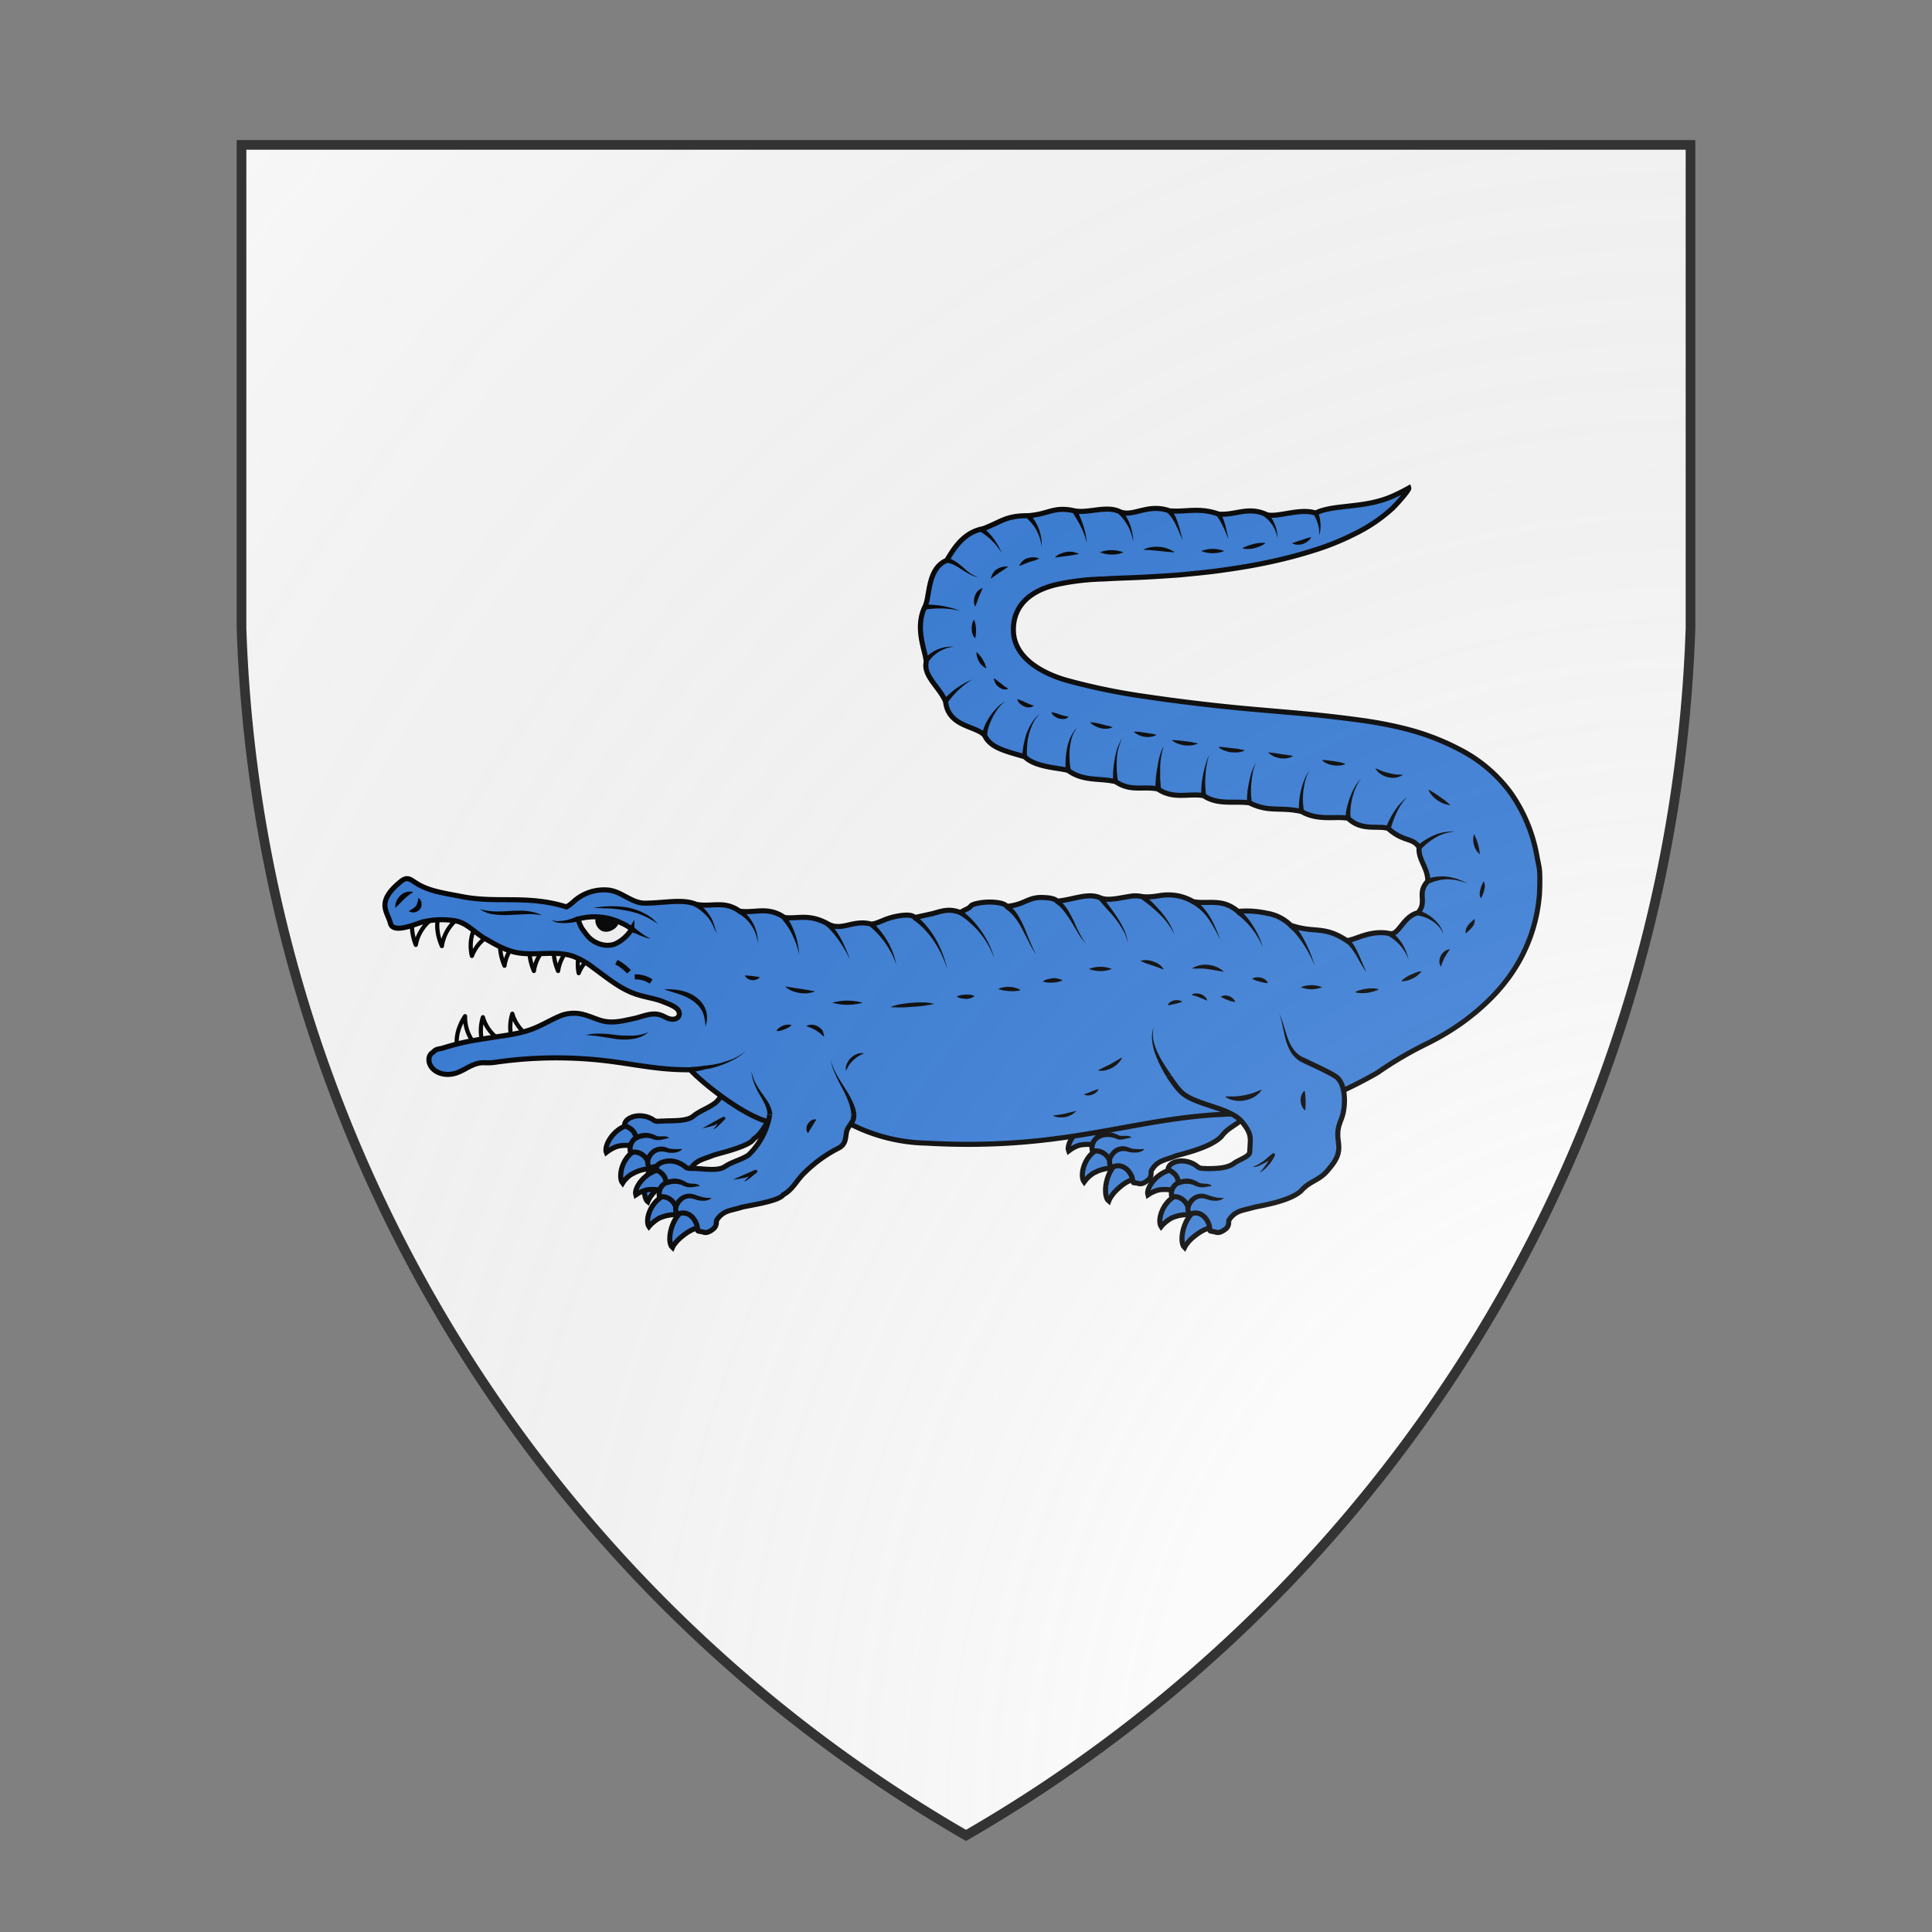 <svg id="coaworld_burg_137_burg_137_s0" width="500" height="500" viewBox="0 10 200 200" xmlns="http://www.w3.org/2000/svg" xmlns:x="http://www.w3.org/1999/xlink"><rect x="0" y="10" width="200" height="200" fill="#808080" stroke="none"/><defs><clipPath id="heater_coaworld_burg_137_burg_137_s0"><path d="m25,25 h150 v50 a150,150,0,0,1,-75,125 a150,150,0,0,1,-75,-125 z"/></clipPath><g id="crocodile_coaworld_burg_137_burg_137_s0" stroke-width=".35"><g><path class="secondary" d="M109.05 119.34c-.95.53-1.2 1.82-.9 2.23.17-.24.46-.52.71-.64.6-.32 1.15-.36 1.78-.27"/><path class="secondary" d="M110.36 120.32c-.8.75-.9 2.25-.51 2.57.1-.27.34-.57.54-.76.22-.2.71-.7 1.35-.76m-3.05-3.8c-1.07.2-1.79 1.39-1.61 1.86.22-.17.58-.38.87-.42.7-.1 1.2.03 1.77.3"/><g><path d="M107.95 111.14c.29.37.57.74.92 1.04 1.03.87 3.47.81 4.38 1.8.75.82.61 1.07.65 2.02.02.29-.76.6-1.02.84-.46.4-1.33.47-1.86.5-.16 0-.46.06-.64-.07-.15-.1-.7-.44-1.32-.3-.58.14-.7.42-.7.62.63.26.71.58.77.87a.87.87 0 0 0-.4 1c.64-.16 1.1.35 1.18.64-.03.25.09.51.3.41.6-.23 1.17.29 1.3.93.04.22.01.18.22.2.23.03.23.09.45.03.13-.04.23-.12.34-.19.37-.29.2-.59.28-.7.39-.7.95-.71 1.6-.98.32-.13 2.37-.53 3.2-1.34.55-.75 1.16-.78 1.71-1.52.3-.39.6-.8.68-1.28.08-.51-.08-.79-.12-1.31-.04-.72.21-.94.3-1.66.07-.72-.05-1.76-.6-2.21-.37-.3-2.09-.9-2.53-1.1"/></g><g stroke="none" fill="#000"><path d="M109.73 120.07a1.4 1.4 0 0 1 .4-.7 1.03 1.03 0 0 1 .98-.22l.18.06c.1.04.2.07.31.08.22.02.43.02.67.01l.02.04c-.19.17-.47.22-.72.2-.13 0-.26-.02-.39-.05l-.16-.05h-.15a.72.72 0 0 0-.52.19 1.09 1.09 0 0 0-.3.5l-.32-.06zm-.68-1.76a1.45 1.45 0 0 1 1.26-.06l.14.06.12.05c.04.03.15.03.24.03h.3a.58.58 0 0 1 .3.09l-.02.03-.28.06-.29.06c-.1.01-.2.04-.33 0l-.15-.06-.13-.04a1.57 1.57 0 0 0-.51-.06c-.18.01-.34.06-.5.14l-.15-.3z"/></g><path class="secondary" d="M77.15 119.4c-.94.55-1.16 1.85-.85 2.25.15-.25.44-.53.69-.65.6-.33 1.13-.39 1.77-.32"/><path class="secondary" d="M78.5 120.36c-.78.76-.85 2.26-.46 2.57.1-.26.33-.56.54-.76.2-.21.7-.72 1.32-.79m-3.15-3.75c-1.06.23-1.75 1.43-1.57 1.9.22-.17.58-.39.86-.44a2.7 2.7 0 0 1 1.77.27"/><g><path d="M89.65 112.63c.1.42-.16.64-.31 1.04-.16.39.08.94-.44 1.33a9.26 9.26 0 0 0-2.22 1.93c-.5.55-.7 1.25-1.33 1.67-.26.52-2.5 1.02-2.82 1.14-.65.28-1.2.3-1.59 1.02-.06.12.1.41-.25.71-.1.08-.21.16-.34.2-.22.06-.22 0-.45-.01-.21-.01-.19.01-.23-.2-.14-.63-.72-1.14-1.33-.9-.2.11-.32-.15-.3-.4-.1-.29-.54-.79-1.18-.61a.88.88 0 0 1 .37-1.02c-.07-.3-.15-.6-.8-.85.01-.21.12-.49.7-.64a1.72 1.72 0 0 1 1.33.27c.17.13.48.04.64.06.53-.05 1.66.05 2.1-.36.5-.39 1.02-.53 1.5-.9.6-.47 1.27-2.25 1.21-2.92"/></g><g stroke="none" fill="#000"><path d="M83.71 113.21a1.6 1.6 0 0 0-.23-.7c-.13-.24-.3-.46-.45-.69a4.52 4.52 0 0 1-.43-.72c-.12-.25-.2-.52-.25-.8a2.9 2.9 0 0 0 .32.76c.14.23.31.45.5.66.17.2.37.41.53.65a1.97 1.97 0 0 1 .36.82l-.35.02zm33.25-3.67a1.98 1.98 0 0 1-.74-.64 3.6 3.6 0 0 1-.42-.85c-.2-.58-.32-1.18-.56-1.74.3.53.48 1.14.72 1.68a3.25 3.25 0 0 0 .45.76 1.74 1.74 0 0 0 .68.48l-.13.3zm-10.29-1.69c-.07.3-.03.6.04.9s.2.57.33.82c.28.52.65 1.01 1.03 1.46l-.27.22a7.83 7.83 0 0 1-.92-1.6 4.06 4.06 0 0 1-.27-.88 2.2 2.2 0 0 1 .06-.92zm-18.95 1.13c.1.34.25.64.45.93.18.29.4.55.61.83.21.28.43.56.62.86.18.3.35.63.44.99l-.34.07a3.48 3.48 0 0 0-.32-.94c-.15-.3-.34-.6-.52-.88s-.39-.58-.55-.9a2.82 2.82 0 0 1-.4-.96zm-9.88 11.14a1.3 1.3 0 0 1 .4-.7 1.04 1.04 0 0 1 1.15-.2c.1.04.2.06.32.07.22.02.44.02.68 0v.04c-.18.18-.46.23-.7.23-.13 0-.26-.01-.38-.05l-.17-.03-.15-.01c-.2 0-.38.07-.52.2a1.11 1.11 0 0 0-.29.53l-.34-.08zm-.7-1.74a1.47 1.47 0 0 1 1.26-.1l.14.06.12.06c.04.02.15.02.24.02h.29c.1.01.2.02.3.08l-.01.04-.28.07-.29.06c-.1 0-.2.03-.33 0l-.16-.04-.12-.05c-.18-.04-.35-.07-.51-.04-.18.02-.34.07-.5.15l-.15-.31zm9.96-5.16-.5 1.01a.46.46 0 0 1-.14-.3.68.68 0 0 1 .07-.35.7.7 0 0 1 .22-.26c.12-.07.24-.12.35-.1zm-5.31 4.66.72-.41.7-.38h.02c.06-.04.12-.01.15.04.02.05.01.1-.03.14-.12.1-.24.24-.37.36a1.28 1.28 0 0 1-.44.32c.13-.13.22-.27.33-.42.1-.15.2-.3.35-.43l.12.18-.36.21-.38.18c-.28.08-.54.16-.81.2zm32.39-.85a7.89 7.89 0 0 0 .68-.45l.3-.27.3-.28a.12.12 0 0 1 .17 0c.03.04.03.08.02.12a2.63 2.63 0 0 1-.98 1.26c.16-.22.3-.43.43-.66a4.76 4.76 0 0 0 .33-.7l.18.13c-.2.19-.4.39-.65.54a1.62 1.62 0 0 1-.37.2c-.14.05-.26.1-.41.11zm3.19-5.51c.04.13.05.24.08.35l.04.31.03.33-.01.36a.68.68 0 0 1-.26-.3.99.99 0 0 1-.07-.73.58.58 0 0 1 .19-.32zm-5.47.78a6.06 6.06 0 0 0 1.3-.15 5.29 5.29 0 0 0 1.2-.51c-.1.2-.27.39-.47.53a1.95 1.95 0 0 1-.65.3c-.23.06-.47.08-.72.06a1.74 1.74 0 0 1-.66-.23z"/></g></g><g><g fill="#F6F6F6" stroke-width=".29" stroke-linejoin="round"><path d="M64.88 112.25c-.12-.74.14-1.5.55-2.12-.02.7.23 1.42.71 1.96m.65.31a3.1 3.1 0 0 1-.13-2.2 2.78 2.78 0 0 0 1.29 1.64m.87.32a3.1 3.1 0 0 1-.13-2.2 2.78 2.78 0 0 0 1.29 1.64m-8.06-8.58c-.27.7-.16 1.5.11 2.19.12-.7.53-1.35 1.1-1.78m.5-.32c-.24.7-.1 1.5.2 2.18.1-.7.47-1.37 1.01-1.82m1.36.34a3 3 0 0 0-.3 2.16 2.9 2.9 0 0 1 1.41-1.54m.66.04c-.24.7-.11 1.5.18 2.18.1-.71.48-1.37 1.04-1.81m.81-.01c-.24.7-.11 1.5.18 2.18.1-.71.48-1.37 1.04-1.81m.45-.37c-.24.7-.11 1.5.18 2.18.1-.71.48-1.37 1.04-1.81m.74-.21a3.12 3.12 0 0 0-.36 2.17 2.82 2.82 0 0 1 1.45-1.5"/></g><path d="M80.19 110.1c-.1.22-.38.28-.62.22s-.43-.2-.65-.27c-.61-.21-1.24.11-1.83.24-.67.14-1.32.32-2.02.2-.5-.1-.95-.34-1.45-.47a2.54 2.54 0 0 0-1.55.06c-.67.27-1.29.66-1.96.92-.9.35-1.86.45-2.81.6-1.43.22-2.03.31-3.41.73-.26.08-.49.05-.64.27-.17.08-.29.25-.31.45s.03.38.14.55c.29.44.88.61 1.41.53.56-.08.95-.4 1.46-.62.7-.29.83-.09 1.57-.2a29.31 29.31 0 0 1 8.27-.02c2 .28 3.16.54 5.18.54 1.09 1.15 3.92 3.3 5.48 3.6l5.02-.16a12 12 0 0 0 5.8 1.62c10.14.58 14.66-2.02 21.9-2.02l3.2-.17a31.82 31.82 0 0 0 6.03-2.67c.96-.68 2.18-1.4 3.26-1.93 1.08-.53 2.17-1.17 3.21-2s2.05-1.82 2.88-3.07a11.16 11.16 0 0 0 1.83-5.38l.02-.56v-.53c0-.66-.07-.77-.2-1.49a10.9 10.9 0 0 0-1.8-4.34 10.01 10.01 0 0 0-3.52-3 16.83 16.83 0 0 0-3.62-1.4c-1.16-.3-2.26-.5-3.33-.64a82.18 82.18 0 0 0-3.14-.37c-2.04-.2-4.01-.34-5.94-.54a129.43 129.43 0 0 1-5.74-.72 43.15 43.15 0 0 1-5.4-1.12c-1.56-.45-3.64-1.5-3.64-3.48 0-1.57 1.03-2.65 2.94-3.11a16.59 16.59 0 0 1 2.53-.36c.22-.01.44-.03.68-.03l.73-.04 1.5-.06c1-.04 2.03-.11 3.05-.18 1.02-.1 2.04-.19 3.06-.34 2.04-.28 4.08-.68 6.09-1.31a17.88 17.88 0 0 0 2.94-1.17 11 11 0 0 0 2.64-1.78c.12-.1 1.18-1.25 1.13-1.4 0 0-.86.49-1.54.73-1.83.66-3.74.42-4.9 1-1.13-.4-2.86.43-3.5.05-1.21-.5-2.04.11-3.18.02-1.38-.49-2.27-.12-3.41-.23-1.5-.53-2.49.45-3.4.07-.92-.46-2.15.11-3.11-.06-1.5-.34-1.78.23-3.24.33-1.54 0-1.8.4-3.1.9-1.42.25-2.1 1.52-2.51 2.18-1.38.58-1.14 2.55-1.52 3.23-.73 1.54.12 3.16.1 3.8-.2.96.95 1.76 1.34 2.72.2 1.77 2.13 1.66 2.7 2.34.4.88 1.55 1.1 2.77 1.47.74.75 2.47.76 3 .95 1.06.77 2.24.5 3.28.77 1.03.7 1.89.29 2.9.5 1.08.74 2.15.28 3.16.46.98.67 2.14.35 3.17.5 1.36.67 2.05.26 3.58.59 1.16.67 2.32.31 3.22.47.93.9 2 .48 2.76.7 1.07.96 1.66.6 2.14 1.3-.08.87.6 1.38.6 2.34-.8.86 0 1.38-.67 2.18-1.05.25-1.32 1.57-1.94 1.44-1.42-.29-2.44.49-3 .47-1.6-1.05-2.2-.47-3.86-1.05a2.98 2.98 0 0 0-1.62-.82 6.48 6.48 0 0 0-2.01-.13c-1.1-.95-2.09-.47-3.1-.68a3.39 3.39 0 0 0-1.73-.46c-.6 0-1 .19-1.77.12 0 0-.38-.1-.79-.03-.81.12-1.59.34-2.12.11-.86-.37-1.84.13-2.97.23-.21-.23-.76-.24-.96-.25-1.06-.05-1.25.49-2.5.61-.17-.17-.43-.23-.67-.26a4 4 0 0 0-1.53.09c-.4.11-.2.17-.58.36-.17.07-.3.16-.46.23-.82-.32-1.36-.05-1.98.1l-1.14.25c-.2-.2-.62-.2-1.19-.1-.92.17-1.24.48-1.8.56-1.29-.35-2.04.52-3.01-.02-1.32-.73-2.1-.33-3-.44-1.16-.8-2.05-.28-3.1-.44-1.07-.76-1.93-.26-3-.47-.93-.4-2.2-.08-3.57-.08-.88-.02-1.56-.79-2.45-.9a3.13 3.13 0 0 0-2.44.8 2.93 2.93 0 0 1-.48.36c-2.7-.85-4.85-.23-7.25-.72-1.1-.22-2.33-.36-3.24-1-.16-.1-.32-.23-.52-.23-.14 0-.26.07-.37.15-1.86 1.48-.95 2.13-.76 2.97.22.67 1.66.03 2.2-.13a5.68 5.68 0 0 1 2.13-.1c.88.09 1.42.8 2.18 1.24.66.38 1.34.78 2.09.95 1.31.29 2.74-.16 4.01.28a5.45 5.45 0 0 1 1.38.79c.97.7 1.9 1.5 3.04 1.85.56.18 1.15.26 1.7.46.54.23 1.34.46 1.17 1z"/><g stroke="none" fill="#000"><path d="M79.16 108.28c.37-.02.74 0 1.1.07.38.07.75.21 1.06.43.32.22.6.55.72.92.07.18.09.4.09.58a3.1 3.1 0 0 1-.1.56c-.04-.38-.08-.74-.23-1.04a2.06 2.06 0 0 0-.67-.74 3.63 3.63 0 0 0-.93-.45l-1.04-.33zm-2.13-4.32c.4.31.77.63 1.23.83-.5-.08-.96-.32-1.41-.54l.18-.3zm-5.66-.5c.14.09.3.11.45.11a3 3 0 0 0 .92-.16l.45-.16.1.34-.5.08a3.48 3.48 0 0 1-.99 0 .88.88 0 0 1-.43-.21zm-10.75-.8a.9.9 0 0 1 .07-.46 1.14 1.14 0 0 1 .27-.39c.11-.12.25-.2.41-.24a.83.83 0 0 1 .48-.01l-.35.25-.3.26-.28.29-.3.3zm1.58-.69a.3.3 0 0 1 .15.14.6.6 0 0 1 .07.19c0 .07.02.14 0 .22-.01.08-.06.15-.1.22a.6.6 0 0 1-.78.14l.3-.18.2-.17a.49.49 0 0 0 .09-.22c.04-.1.08-.2.07-.34zm22.64 10.55a4.33 4.33 0 0 1-.85.6 6.96 6.96 0 0 1-1.7.63l-.13.02-.13.02-.5.12c-.17.03-.34.07-.53.08v-.35l.49-.03.5-.07.14-.01.12-.02.26-.03.5-.1c.32-.1.66-.2.97-.33.3-.15.6-.32.86-.53z"/></g><path fill="#F6F6F6" d="M76.94 104.1a2.67 2.67 0 0 1-1.17 1.05c-.21.08-.45.1-.67.08a1.9 1.9 0 0 1-1.03-.45c-.18-.16-.33-.37-.48-.57a2 2 0 0 1-.35-.79 4.25 4.25 0 0 1 3.02.3c.24.1.46.25.68.39z"/><g><g stroke="none" fill="#000"><path d="m90.2 111.55-.28-.25-.28-.2-.3-.15-.36-.13c.12-.08.27-.1.4-.1.15.01.29.05.41.13a.93.93 0 0 1 .32.29c.04.14.1.28.09.41zm-2.24-.8c-.08.09-.16.13-.24.18l-.25.11-.25.09c-.1.02-.19.03-.3.02.05-.1.12-.18.2-.23s.17-.1.26-.14a.8.8 0 0 1 .28-.06c.1-.02.2-.01.3.03zm25.96-1.38c.04-.09.1-.16.19-.22a.78.78 0 0 1 .55-.12c.1.02.19.04.27.11l-.26.08-.23.06-.23.05c-.1.02-.18.04-.29.04zm1.65-.72c.1-.07.2-.09.31-.09a1.04 1.04 0 0 1 .33.05.7.7 0 0 1 .27.17c.09.08.14.16.17.28l-.28-.12-.26-.1-.25-.1c-.1-.02-.19-.04-.3-.09zm2 .14c.1-.05.19-.08.3-.09a.8.8 0 0 1 .54.2c.07.07.14.15.16.25l-.28-.05-.24-.09-.23-.09-.25-.13z"/></g></g><path class="secondary" d="M114.52 122.5c-.98.47-1.33 1.73-1.05 2.15.17-.22.49-.47.74-.6a2.75 2.75 0 0 1 1.8-.13"/><path class="secondary" d="M115.77 123.57c-.85.69-1.06 2.18-.69 2.53.12-.25.37-.53.6-.72.24-.18.76-.65 1.4-.66m-2.79-4.01c-1.08.14-1.88 1.26-1.74 1.75.23-.16.62-.34.9-.36.7-.06 1.19.1 1.75.43"/><g><path d="M113.99 114.25c.27.38.52.77.85 1.1.95.94 3.4 1.05 4.23 2.1.7.87.55 1.11.51 2.06 0 .3-.79.55-1.08.77-.48.37-1.34.37-1.88.37-.16-.02-.46.02-.62-.12a1.76 1.76 0 0 0-1.3-.4c-.6.1-.73.37-.76.58.62.31.68.62.72.91a.86.86 0 0 0-.46.98c.65-.12 1.05.42 1.12.72-.03.24.06.5.27.43.63-.19 1.15.37 1.23 1.02.02.22 0 .18.21.22.22.03.23.09.45.06.13-.03.25-.1.35-.17.4-.25.26-.57.32-.68.45-.69 1-.66 1.69-.87.32-.1 2.4-.37 3.27-1.13.6-.7 1.22-.7 1.82-1.39.31-.37.64-.75.75-1.22.12-.5-.02-.79-.02-1.3 0-.73.28-.94.4-1.64s.09-1.77-.43-2.27c-.35-.32-2.03-1.04-2.45-1.27"/></g><g stroke="none" fill="#000"><path d="M115.15 123.27c.04-.14.1-.25.17-.37a1.16 1.16 0 0 1 .67-.49 1.28 1.28 0 0 1 .41-.02l.2.05.17.06.32.1c.22.06.43.07.67.07l.01.03c-.2.16-.47.19-.73.16a1.33 1.33 0 0 1-.37-.08l-.16-.05-.15-.03a.7.7 0 0 0-.54.16 1.03 1.03 0 0 0-.33.5l-.34-.09zm-.56-1.8c.2-.08.42-.13.64-.13s.44.06.63.16l.14.07.11.06c.05.03.15.04.25.05l.29.02c.1.03.2.04.3.12l-.01.04c-.1 0-.19.02-.28.04l-.3.04c-.1 0-.2 0-.33-.03l-.15-.05-.13-.06a1.33 1.33 0 0 0-1.02 0l-.14-.33z"/></g><path class="secondary" d="M79.18 122.5c-.99.47-1.34 1.73-1.06 2.15.18-.22.49-.47.75-.6a2.75 2.75 0 0 1 1.8-.13"/><path class="secondary" d="M80.42 123.57c-.85.69-1.06 2.18-.68 2.53.11-.25.37-.53.6-.72.23-.18.75-.65 1.4-.66m-2.8-4.01c-1.07.14-1.87 1.26-1.73 1.75.23-.16.61-.34.89-.36.7-.06 1.2.1 1.75.43"/><g><path d="M92.25 116.91c.05.43-.22.62-.42 1-.2.38 0 .95-.56 1.29a9.4 9.4 0 0 0-2.4 1.72c-.54.5-.82 1.18-1.48 1.53-.31.48-2.6.77-2.91.88-.67.22-1.23.18-1.68.87-.07.1.07.42-.33.68a.96.96 0 0 1-.34.17c-.23.03-.23-.03-.46-.06-.2-.04-.18 0-.2-.22-.09-.64-.6-1.21-1.24-1.02-.2.08-.3-.19-.26-.43a1 1 0 0 0-1.13-.72c-.03-.2-.07-.7.47-.98-.05-.29-.1-.6-.72-.91.02-.21.16-.48.75-.57.64-.1 1.16.27 1.3.4.16.13.46.09.63.1.53 0 1.64.22 2.12-.15.53-.34 1.06-.43 1.59-.77a4.93 4.93 0 0 0 1.47-2.78"/></g><g stroke="none" fill="#000"><path d="M86.29 116.94c.01-.25-.06-.49-.17-.73a11.25 11.25 0 0 0-.4-.73 4.6 4.6 0 0 1-.36-.77 2.9 2.9 0 0 1-.17-.82 3.13 3.13 0 0 0 .25.78 5 5 0 0 0 .43.71c.16.23.33.45.48.7.14.24.26.53.29.85h-.35zm36.8-3.67a2 2 0 0 1-.69-.7 3.69 3.69 0 0 1-.35-.86c-.16-.6-.23-1.2-.44-1.78.26.56.4 1.16.6 1.73a2.9 2.9 0 0 0 .41.78 1.74 1.74 0 0 0 .64.53l-.16.3zm-10.13-2.4c-.08.29-.08.6-.03.9.06.28.16.57.28.84.25.55.58 1.04.93 1.53l-.29.2a8.8 8.8 0 0 1-.81-1.66c-.1-.29-.17-.6-.2-.9-.02-.3 0-.62.12-.91zm-22.3 2.23c.07.33.2.66.36.96.16.3.35.6.54.9.18.28.37.58.53.9.16.31.29.66.35 1.03l-.35.04a3.54 3.54 0 0 0-.23-.97 9.67 9.67 0 0 0-.44-.93 8.76 8.76 0 0 1-.46-.94 3.32 3.32 0 0 1-.3-1zm-10.85 10.17c.03-.14.09-.25.17-.37a1.16 1.16 0 0 1 .66-.49 1.28 1.28 0 0 1 .42-.02l.2.05.17.06.31.1c.22.06.43.07.68.07v.03c-.2.16-.47.19-.72.16a1.33 1.33 0 0 1-.38-.08l-.16-.05-.15-.03a.7.7 0 0 0-.53.16 1.03 1.03 0 0 0-.34.5l-.33-.09zm-.55-1.8c.2-.08.42-.13.64-.13s.44.06.62.16l.14.07.12.06c.05.03.15.04.24.05l.3.02c.1.03.2.04.3.12l-.02.04c-.09 0-.18.02-.28.04l-.29.04c-.1 0-.2 0-.33-.03l-.15-.05-.13-.06a1.33 1.33 0 0 0-1.02 0l-.14-.33zm31.52-8.5c-.06.16-.17.3-.3.43a1.76 1.76 0 0 1-.87.47c-.17.04-.34.04-.51 0l.44-.22.41-.2.41-.24.42-.24zm-1.63 2.18a.46.46 0 0 1-.17.24.7.7 0 0 1-.26.15c-.09.04-.2.06-.29.06-.1 0-.2-.02-.29-.07a1.28 1.28 0 0 1 .27-.1l.24-.1.25-.09a8.24 8.24 0 0 0 .25-.09zm-1.52 1.5a1.4 1.4 0 0 1-.76.44c-.15.03-.3.03-.45.02a.93.93 0 0 1-.43-.13l.43-.05.4-.07.4-.1.41-.1zm-15.91-2.74a.78.78 0 0 1 .06-.49 1.22 1.22 0 0 1 .7-.68.87.87 0 0 1 .48-.05 2.62 2.62 0 0 0-.74.48c-.1.1-.2.2-.28.33-.1.13-.15.26-.22.4z"/><g><path d="M94.78 109.5c.24-.1.49-.16.74-.2a8.41 8.41 0 0 1 1.52-.12c.26 0 .51.04.77.1a8.53 8.53 0 0 1-1.51.2 8.2 8.2 0 0 1-1.52.02zm4.58-.73c.1-.05.21-.07.32-.1l.3-.03.3.01a1.04 1.04 0 0 1 .31.09.99.99 0 0 1-.6.2l-.31-.04a.75.75 0 0 1-.32-.13zm2.86-.51c.12-.07.25-.1.4-.13.12-.02.26-.03.39-.02.12 0 .26.02.39.06s.25.08.37.17a2.5 2.5 0 0 1-.78.06l-.38-.04-.4-.1zm3.07-.51c.1-.08.2-.14.33-.17l.34-.07a1.25 1.25 0 0 1 .71.15 1.98 1.98 0 0 1-.68.15h-.34l-.36-.06zm3.2-.88a2.17 2.17 0 0 1 1.58 0 2.17 2.17 0 0 1-1.58 0zm3.55-.55c.15-.06.3-.06.45-.06a1.92 1.92 0 0 1 .85.3c.12.1.23.2.31.34-.15-.03-.29-.09-.41-.14l-.4-.14-.4-.13-.4-.17zm3.56.51c.17-.11.35-.17.55-.22a2.03 2.03 0 0 1 1.16.13c.17.08.35.19.49.33l-.56-.1-.54-.09a4.12 4.12 0 0 0-.53-.04h-.57zm4.14.72a.58.58 0 0 1 .3-.1c.11-.01.21 0 .32.02.1.02.2.07.28.13.08.06.16.14.2.24-.11 0-.2 0-.3-.03l-.26-.06-.27-.08-.27-.12zm3.36.58a2 2 0 0 1 1.48 0 2 2 0 0 1-1.48 0zm3.74.35c.13-.08.26-.13.4-.16.14-.04.26-.07.4-.08.14-.03.28-.03.42-.03.14 0 .28.02.43.06-.13.08-.25.13-.4.16-.13.04-.26.07-.4.09-.14.02-.28.02-.42.02a2.55 2.55 0 0 1-.43-.06zm3.2-.77a2.02 2.02 0 0 1 .65-.44l.35-.15a1.4 1.4 0 0 1 .4-.09c-.08.12-.18.2-.28.29a2.03 2.03 0 0 1-.7.35c-.15.03-.28.06-.42.04zm2.73-1a.64.64 0 0 1-.1-.38.9.9 0 0 1 .36-.68.7.7 0 0 1 .37-.14l-.21.3-.16.27-.13.29-.13.35zm2.78-4.71a.53.53 0 0 1-.1-.32 1.8 1.8 0 0 1 .14-.58l.12-.28c.07.1.1.21.1.32a1.8 1.8 0 0 1-.14.58l-.12.28zm-1.06 2.43a.66.66 0 0 1 .02-.33c.04-.1.1-.2.16-.27.06-.08.13-.14.2-.21l.22-.2c.04.1.01.22-.02.33-.04.1-.1.2-.16.26-.06.09-.13.14-.2.21l-.22.21zm.97-5.47a1.2 1.2 0 0 1-.4-.64 1.31 1.31 0 0 1 0-.76c.07.12.11.24.16.34a3.85 3.85 0 0 1 .24 1.06zm-2.03-3.4c-.16 0-.32-.05-.47-.1a2.2 2.2 0 0 1-.8-.56 1.4 1.4 0 0 1-.25-.42l.4.24.38.26.37.26.37.32zm-3.27-2.09c-.15.1-.32.16-.5.2a1.74 1.74 0 0 1-.54-.03 1.6 1.6 0 0 1-.5-.22c-.15-.1-.28-.23-.36-.4l.47.2a5.8 5.8 0 0 0 .94.23l.5.02zm-3.97-.75c-.14.07-.27.1-.41.11a1.77 1.77 0 0 1-.85-.13 1.2 1.2 0 0 1-.37-.24 1.74 1.74 0 0 1 .43.02l.4.05.4.07c.13.03.26.06.4.12zm-3.6-.55c-.13.08-.28.13-.43.16a1.62 1.62 0 0 1-.93-.14 1.3 1.3 0 0 1-.38-.27l.45.05.42.07.43.06.45.07zm-3.34-.38a1.62 1.62 0 0 1-.47.13c-.16.02-.31 0-.47 0a2.09 2.09 0 0 1-.47-.12 1.28 1.28 0 0 1-.42-.24c.17-.02.32 0 .47.02l.44.05.44.05.48.1zm-3.23-.48a1.62 1.62 0 0 1-.46.13c-.17.02-.32.01-.48 0a2.09 2.09 0 0 1-.46-.12 1.28 1.28 0 0 1-.42-.24c.16-.01.31.01.46.02l.44.05.44.06.48.1zm-2.86-.59a1.28 1.28 0 0 1-.41.13c-.14.02-.28.02-.42 0a1.62 1.62 0 0 1-.4-.12 1.14 1.14 0 0 1-.35-.23c.15-.01.28 0 .42.01l.38.06.38.06c.13.01.26.04.4.1zm-3.04-.52a1.36 1.36 0 0 1-.84.05 1.62 1.62 0 0 1-.4-.16 1.23 1.23 0 0 1-.33-.25 4.6 4.6 0 0 1 .8.14l.38.1c.13.01.26.06.39.12zm-7.2-2.67a.55.55 0 0 1-.36.04c-.11-.04-.23-.1-.32-.17a.82.82 0 0 1-.31-.6 2.67 2.67 0 0 1 .26.2l.24.18.23.19c.08.03.16.1.26.16zm1.76 1.17a.52.52 0 0 1-.34.12.7.7 0 0 1-.35-.08.99.99 0 0 1-.29-.2.61.61 0 0 1-.17-.3l.31.11.28.13.27.12.29.1zm2.4.76c-.07.09-.19.15-.32.16a.95.95 0 0 1-.67-.2.56.56 0 0 1-.2-.28l.32.08.29.1.28.08.3.06zm-6.45-5.4a1.13 1.13 0 0 1-.18-.3c-.03-.1-.05-.22-.05-.34-.02-.11 0-.22.02-.33s.06-.22.14-.33a2 2 0 0 1 .13.64v.31c-.02.12-.03.24-.06.35zm.77 2.06a1.04 1.04 0 0 1-.5-.46 1.28 1.28 0 0 1-.13-.31.85.85 0 0 1-.04-.35 2.18 2.18 0 0 1 .42.51l.15.28c.03.1.08.2.1.33zm-.77-4.26a.86.86 0 0 1-.08-.37c0-.13.02-.26.07-.39a1.04 1.04 0 0 1 .2-.32c.1-.1.2-.16.33-.2-.04.12-.1.22-.14.33l-.13.3-.11.31c-.04.1-.07.22-.14.34zm3.04-2.8c.05-.12.12-.23.23-.33.1-.1.22-.18.36-.21a1.18 1.18 0 0 1 .8.02c-.12.07-.25.12-.36.15l-.34.1-.32.13-.37.14zm-1.95.88c.02-.13.07-.26.14-.38s.17-.22.29-.29c.11-.07.24-.11.37-.15.13-.02.25-.03.4-.02l-.32.23-.3.19-.28.2-.3.22zm4.42-1.47c.1-.11.23-.2.37-.25.14-.06.28-.1.43-.13a1.4 1.4 0 0 1 .86.14l-.42.08-.4.06-.41.05a2.55 2.55 0 0 1-.43.05zm3.1-.35a1.97 1.97 0 0 1 .82-.15 2.3 2.3 0 0 1 .81.15 1.97 1.97 0 0 1-.81.15 2.3 2.3 0 0 1-.81-.15zm3-.18c.17-.1.36-.15.54-.18a2.33 2.33 0 0 1 1.13.1c.17.07.35.15.5.26l-.56-.04-.53-.06-.54-.05-.54-.03zm4 .09a2.17 2.17 0 0 1 1.58 0 2.17 2.17 0 0 1-1.58 0zm2.82-.2a3.9 3.9 0 0 1 1.18-.36c.14 0 .28-.02.43 0-.11.1-.23.17-.36.22a2.67 2.67 0 0 1-.4.14c-.13.04-.27.05-.41.06-.16 0-.3-.01-.44-.06zm3.44-.34.34-.12.31-.1.32-.11.35-.1a.66.66 0 0 1-.24.3 1.02 1.02 0 0 1-.7.23.72.72 0 0 1-.38-.1zM92.87 109.2a3.94 3.94 0 0 1-2.1 0 3.94 3.94 0 0 1 2.1 0zm-3.29-.78c-.17.07-.36.1-.53.13a2.47 2.47 0 0 1-1.07-.17 1.62 1.62 0 0 1-.46-.3l.53.08.51.08.51.08.51.1zm-3.81-.97a.6.6 0 0 1-.26.16c-.09.03-.2.04-.3.03a.72.72 0 0 1-.28-.1.64.64 0 0 1-.2-.22l.27.01.25.03.24.03c.1.01.17.02.28.06z"/></g><path d="M75.49 104.23a.9.9 0 0 0 .58-.62 4.16 4.16 0 0 0-1.59-.35c-.17.36.06.75.23.88.21.19.51.2.78.1zm14.18 13.03-.58.95a.48.48 0 0 1-.1-.32c0-.12.03-.23.1-.33a.7.7 0 0 1 .24-.24.46.46 0 0 1 .34-.06zm-5.74 4.14.76-.33.74-.33h.01c.06-.02.13 0 .15.06.03.05 0 .1-.04.14-.14.1-.27.2-.4.32-.15.12-.3.24-.48.28.13-.11.25-.25.36-.38.11-.14.23-.28.38-.4l.11.2-.38.18-.4.14c-.26.05-.53.11-.8.12zm35.87-.86.37-.18.34-.22c.1-.08.22-.16.31-.26l.32-.26c.04-.05.11-.04.16 0 .03.04.03.09.01.14a2.87 2.87 0 0 1-1.06 1.2c.18-.2.33-.42.48-.62a5.45 5.45 0 0 0 .37-.68l.18.14a4.27 4.27 0 0 1-1.07.66 1.1 1.1 0 0 1-.4.08zm3.56-5.27c.04.12.05.24.06.36l.02.32v.33l-.03.36a.73.73 0 0 1-.23-.3 1.02 1.02 0 0 1-.03-.75c.04-.11.1-.23.21-.32zm-5.5.4h.68a5.65 5.65 0 0 0 1.25-.23l.63-.25c-.12.2-.3.37-.51.5a1.83 1.83 0 0 1-.68.25c-.24.05-.48.05-.72 0a1.36 1.36 0 0 1-.65-.28z"/><g><path d="M96.57 103.2a5.96 5.96 0 0 1 1.39 1.7c.35.63.6 1.32.76 2.03a7.42 7.42 0 0 0-.91-1.94 5.66 5.66 0 0 0-1.45-1.52l.2-.28zm3.1-.37c.3.2.55.43.78.67a7.02 7.02 0 0 1 1.14 1.66c.14.3.27.62.34.94a5.66 5.66 0 0 0-1.66-2.42 4.04 4.04 0 0 0-.78-.57l.19-.28zm3.27-.4c.27.22.5.48.67.77.18.3.32.6.45.9l.37.91c.13.3.26.6.43.87-.2-.25-.36-.54-.5-.83l-.45-.87a4.8 4.8 0 0 0-.51-.82 2.64 2.64 0 0 0-.66-.63l.2-.3zm3.45-.36c.26.2.45.45.62.7.16.26.3.54.43.8.12.27.24.55.38.8a4.52 4.52 0 0 0 .46.76 3.9 3.9 0 0 1-.53-.71l-.46-.77a8 8 0 0 0-.5-.73 2.38 2.38 0 0 0-.6-.58l.2-.27zm-12.8 1.6c.39.4.74.85 1.02 1.34.28.49.47 1.02.58 1.56a5.94 5.94 0 0 0-1.84-2.65l.24-.25zm-3.02-.03c.35.39.61.8.85 1.24.23.45.41.9.59 1.36-.22-.44-.47-.87-.73-1.26-.28-.4-.58-.78-.94-1.08l.23-.26zm25.2-1.55c.48.34.85.8 1.13 1.29.28.5.48 1.02.67 1.54a11.05 11.05 0 0 0-.8-1.45 3.5 3.5 0 0 0-1.18-1.1l.18-.28zm3.12.7a4.92 4.92 0 0 1 .97 1.19c.27.43.49.9.61 1.37a5.1 5.1 0 0 0-.76-1.28 4.78 4.78 0 0 0-1.04-1l.22-.29zm3.63.95c.22.2.4.43.55.66a9.2 9.2 0 0 1 1 2.27 8.13 8.13 0 0 0-1.22-2.11 3.51 3.51 0 0 0-.55-.55l.22-.27zm-10.23-1.99a10.56 10.56 0 0 1 1.24 1.26c.37.45.68.96.87 1.51a5.03 5.03 0 0 0-1.01-1.4 10.92 10.92 0 0 0-1.33-1.1l.23-.27zm-2.88.12.53.74c.19.24.36.5.54.77a6.15 6.15 0 0 1 .44.8c.12.29.22.59.25.89a3.13 3.13 0 0 0-.32-.85 6.61 6.61 0 0 0-1.1-1.45l-.6-.7.26-.2zm-21.83 1.34a5.07 5.07 0 0 1 .9 2.7c-.07-.46-.23-.9-.43-1.32a4.54 4.54 0 0 0-.74-1.14l.27-.24zm-3.12-.47c.37.28.68.65.88 1.05.2.41.31.86.29 1.3a2.64 2.64 0 0 0-1.36-2.06l.19-.3zm-3-.45a3.5 3.5 0 0 1 .9.96c.11.18.2.4.26.59l.19.62-.27-.58c-.09-.19-.2-.38-.33-.54a3.48 3.48 0 0 0-.95-.79l.2-.26zm29.28-27.1a3.56 3.56 0 0 1 .8 2.2 3.32 3.32 0 0 0-1.05-1.96l.25-.24zm3.4-.06c.26.33.4.7.51 1.06.12.36.2.73.31 1.09-.17-.34-.3-.7-.47-1.04a3.06 3.06 0 0 0-.62-.89l.27-.22zm3.43.26a5.45 5.45 0 0 1 .34.91l.21.93c-.12-.29-.23-.58-.37-.87-.14-.28-.28-.56-.47-.79l.3-.18zm3.15-.07a2.54 2.54 0 0 1 .78 1.84 2.34 2.34 0 0 0-1-1.57l.22-.27zm3.56 0c.22.54.24 1.13.1 1.65a2.5 2.5 0 0 0-.4-1.48l.3-.16zm-16.62-.14c.16.37.32.74.45 1.13.13.4.2.8.23 1.2-.08-.4-.22-.78-.4-1.13-.17-.36-.39-.7-.6-1.04l.32-.16zm-3.27.29a3.13 3.13 0 0 1 .83 2.27 3.02 3.02 0 0 0-1.08-2.02l.25-.25zm-3.23.92a4.4 4.4 0 0 1 1.29 1.76 4.23 4.23 0 0 0-1.5-1.48l.21-.28zm-2.48 2.1c.23.05.44.16.62.28.19.12.35.27.52.4.16.14.3.28.48.4s.36.21.56.26c-.21-.02-.42-.1-.6-.2a5.2 5.2 0 0 1-.55-.32 4.94 4.94 0 0 0-.53-.32 1.95 1.95 0 0 0-.55-.16l.05-.34zm2.42 12.25c.04-.26.13-.5.22-.72a4.3 4.3 0 0 1 .83-1.19 2.09 2.09 0 0 1 .58-.43 2.04 2.04 0 0 0-.51.49 4.36 4.36 0 0 0-.64 1.23 2.2 2.2 0 0 0-.12.65l-.36-.03zm-2.67-2.42a5.53 5.53 0 0 1 2.01-1.43c-.7.42-1.29.99-1.73 1.64l-.28-.21zm-1.3-2.85a2.53 2.53 0 0 1 2.05-.84c-.73.06-1.4.48-1.77 1.04l-.27-.2zm0-3.74a6.4 6.4 0 0 1 2.48.43 6.02 6.02 0 0 0-2.45-.08l-.04-.35zm29.2 23.03c.06.03.13.08.17.12l.06.07.06.07a2.55 2.55 0 0 1 .2.3c.12.2.2.39.3.59l.26.6.25.6a14.21 14.21 0 0 1-.66-1.11 8.58 8.58 0 0 0-.36-.54l-.2-.23c-.07-.07-.15-.11-.2-.15l.12-.32zm-22.45-12.52a6.11 6.11 0 0 1 .3-1.62c.1-.26.22-.5.36-.73s.32-.45.54-.6c-.2.18-.35.4-.46.64a4.04 4.04 0 0 0-.4 1.52c-.02.26-.03.52 0 .77l-.34.02zm3 .96a6.32 6.32 0 0 1 .1-1.6c.06-.28.14-.53.26-.77.12-.25.27-.47.46-.64a1.95 1.95 0 0 0-.38.67 4.34 4.34 0 0 0-.17 1.53c0 .26.04.51.08.77l-.35.04zm3.27.77a7.27 7.27 0 0 1 .3-2.36c.1-.24.21-.48.36-.7a3.41 3.41 0 0 0-.4 1.5c-.03.5 0 1.03.08 1.52l-.34.04zm2.92.49a7.97 7.97 0 0 1 .14-1.51c.04-.25.08-.5.15-.74.07-.25.15-.5.28-.7a5.2 5.2 0 0 0-.24 1.46v.74l.05.73-.38.02zm3.16.47a7.16 7.16 0 0 1 .54-2.83 6.94 6.94 0 0 0-.2 2.79l-.34.04zm3.17.5a5.24 5.24 0 0 1 .14-1.46 4.23 4.23 0 0 1 .48-1.37c-.1.22-.17.45-.22.68-.04.24-.08.47-.1.71-.03.23-.03.48-.03.71s.03.46.06.7l-.33.03zm3.58.6a5.22 5.22 0 0 1 .37-2.22c.1-.24.21-.46.37-.64-.14.2-.23.43-.29.66-.07.23-.1.48-.14.7a5.06 5.06 0 0 0 .03 1.42l-.34.07zm3.21.47c0-.28.04-.52.1-.78a5.83 5.83 0 0 1 .54-1.41 2.55 2.55 0 0 1 .47-.6 2.33 2.33 0 0 0-.39.63 4.48 4.48 0 0 0-.37 2.12l-.35.04zm2.78.62c.17-.4.37-.8.61-1.16a4.06 4.06 0 0 1 .87-.96 4.06 4.06 0 0 0-.72 1.06 7.39 7.39 0 0 0-.44 1.2l-.32-.14zm2.19 1.23c.37-.3.78-.56 1.22-.74s.91-.24 1.38-.23c-.47.05-.92.17-1.31.4a4.35 4.35 0 0 0-1.06.84l-.23-.27zm.65 2.31a3.18 3.18 0 0 1 1.46-.15 4.18 4.18 0 0 1 1.36.47 4.07 4.07 0 0 0-1.37-.3c-.47 0-.9.12-1.32.3l-.13-.32zm-.56 2.18a2.8 2.8 0 0 1 1.46 1.07c.1.17.2.36.23.55a1.69 1.69 0 0 0-.3-.5 2.47 2.47 0 0 0-1.46-.78l.07-.34zm-1.88 1.46c.3.26.57.55.77.89.2.32.33.7.4 1.06-.11-.36-.3-.68-.54-.96a3.42 3.42 0 0 0-.84-.7l.21-.29z"/></g><path d="M66.44 102.74c.36.1.71.15 1.06.16.36.01.7-.01 1.06-.03.36-.02.74-.04 1.1 0s.75.12 1.07.3a4.2 4.2 0 0 0-1.06-.08l-1.08.05a6 6 0 0 1-1.12-.03 2.22 2.22 0 0 1-1.03-.37zm7.32 8.7c.36-.1.74-.12 1.12-.1.37 0 .74.06 1.1.1.17.02.36.03.53.03h.53c.36-.02.71-.09 1.05-.24a2.06 2.06 0 0 1-1.02.46 4.06 4.06 0 0 1-1.13.03l-1.09-.17a8.47 8.47 0 0 0-1.09-.11z"/></g><path fill="none" d="M75.87 106.4c.33.17.63.4.87.67m.4.35a1.86 1.86 0 0 1 1.13.32"/><g><path stroke="none" fill="#000" d="M74.28 102.66a6.84 6.84 0 0 1 2.38-.03c.4.09.79.21 1.14.4.36.18.68.43.94.74a5.25 5.25 0 0 0-2.14-.92 9.61 9.61 0 0 0-1.16-.15l-1.16-.04z"/></g></g></g><radialGradient id="backlight" cx="100%" cy="100%" r="150%"><stop stop-color="#fff" stop-opacity=".3" offset="0"/><stop stop-color="#fff" stop-opacity=".15" offset=".25"/><stop stop-color="#000" stop-opacity="0" offset="1"/></radialGradient></defs><g clip-path="url(#heater_coaworld_burg_137_burg_137_s0)"><rect x="0" y="0" width="200" height="200" fill="#fafafa"/><g fill="#377cd7" stroke="#000"><style>
      g.secondary,path.secondary {fill: #377cd7;}
      g.tertiary,path.tertiary {fill: #377cd7;}
    </style><use x:href="#crocodile_coaworld_burg_137_burg_137_s0" transform="translate(-50 -50) scale(1.5)"/></g></g><path d="m25,25 h150 v50 a150,150,0,0,1,-75,125 a150,150,0,0,1,-75,-125 z" fill="url(#backlight)" stroke="#333"/></svg>